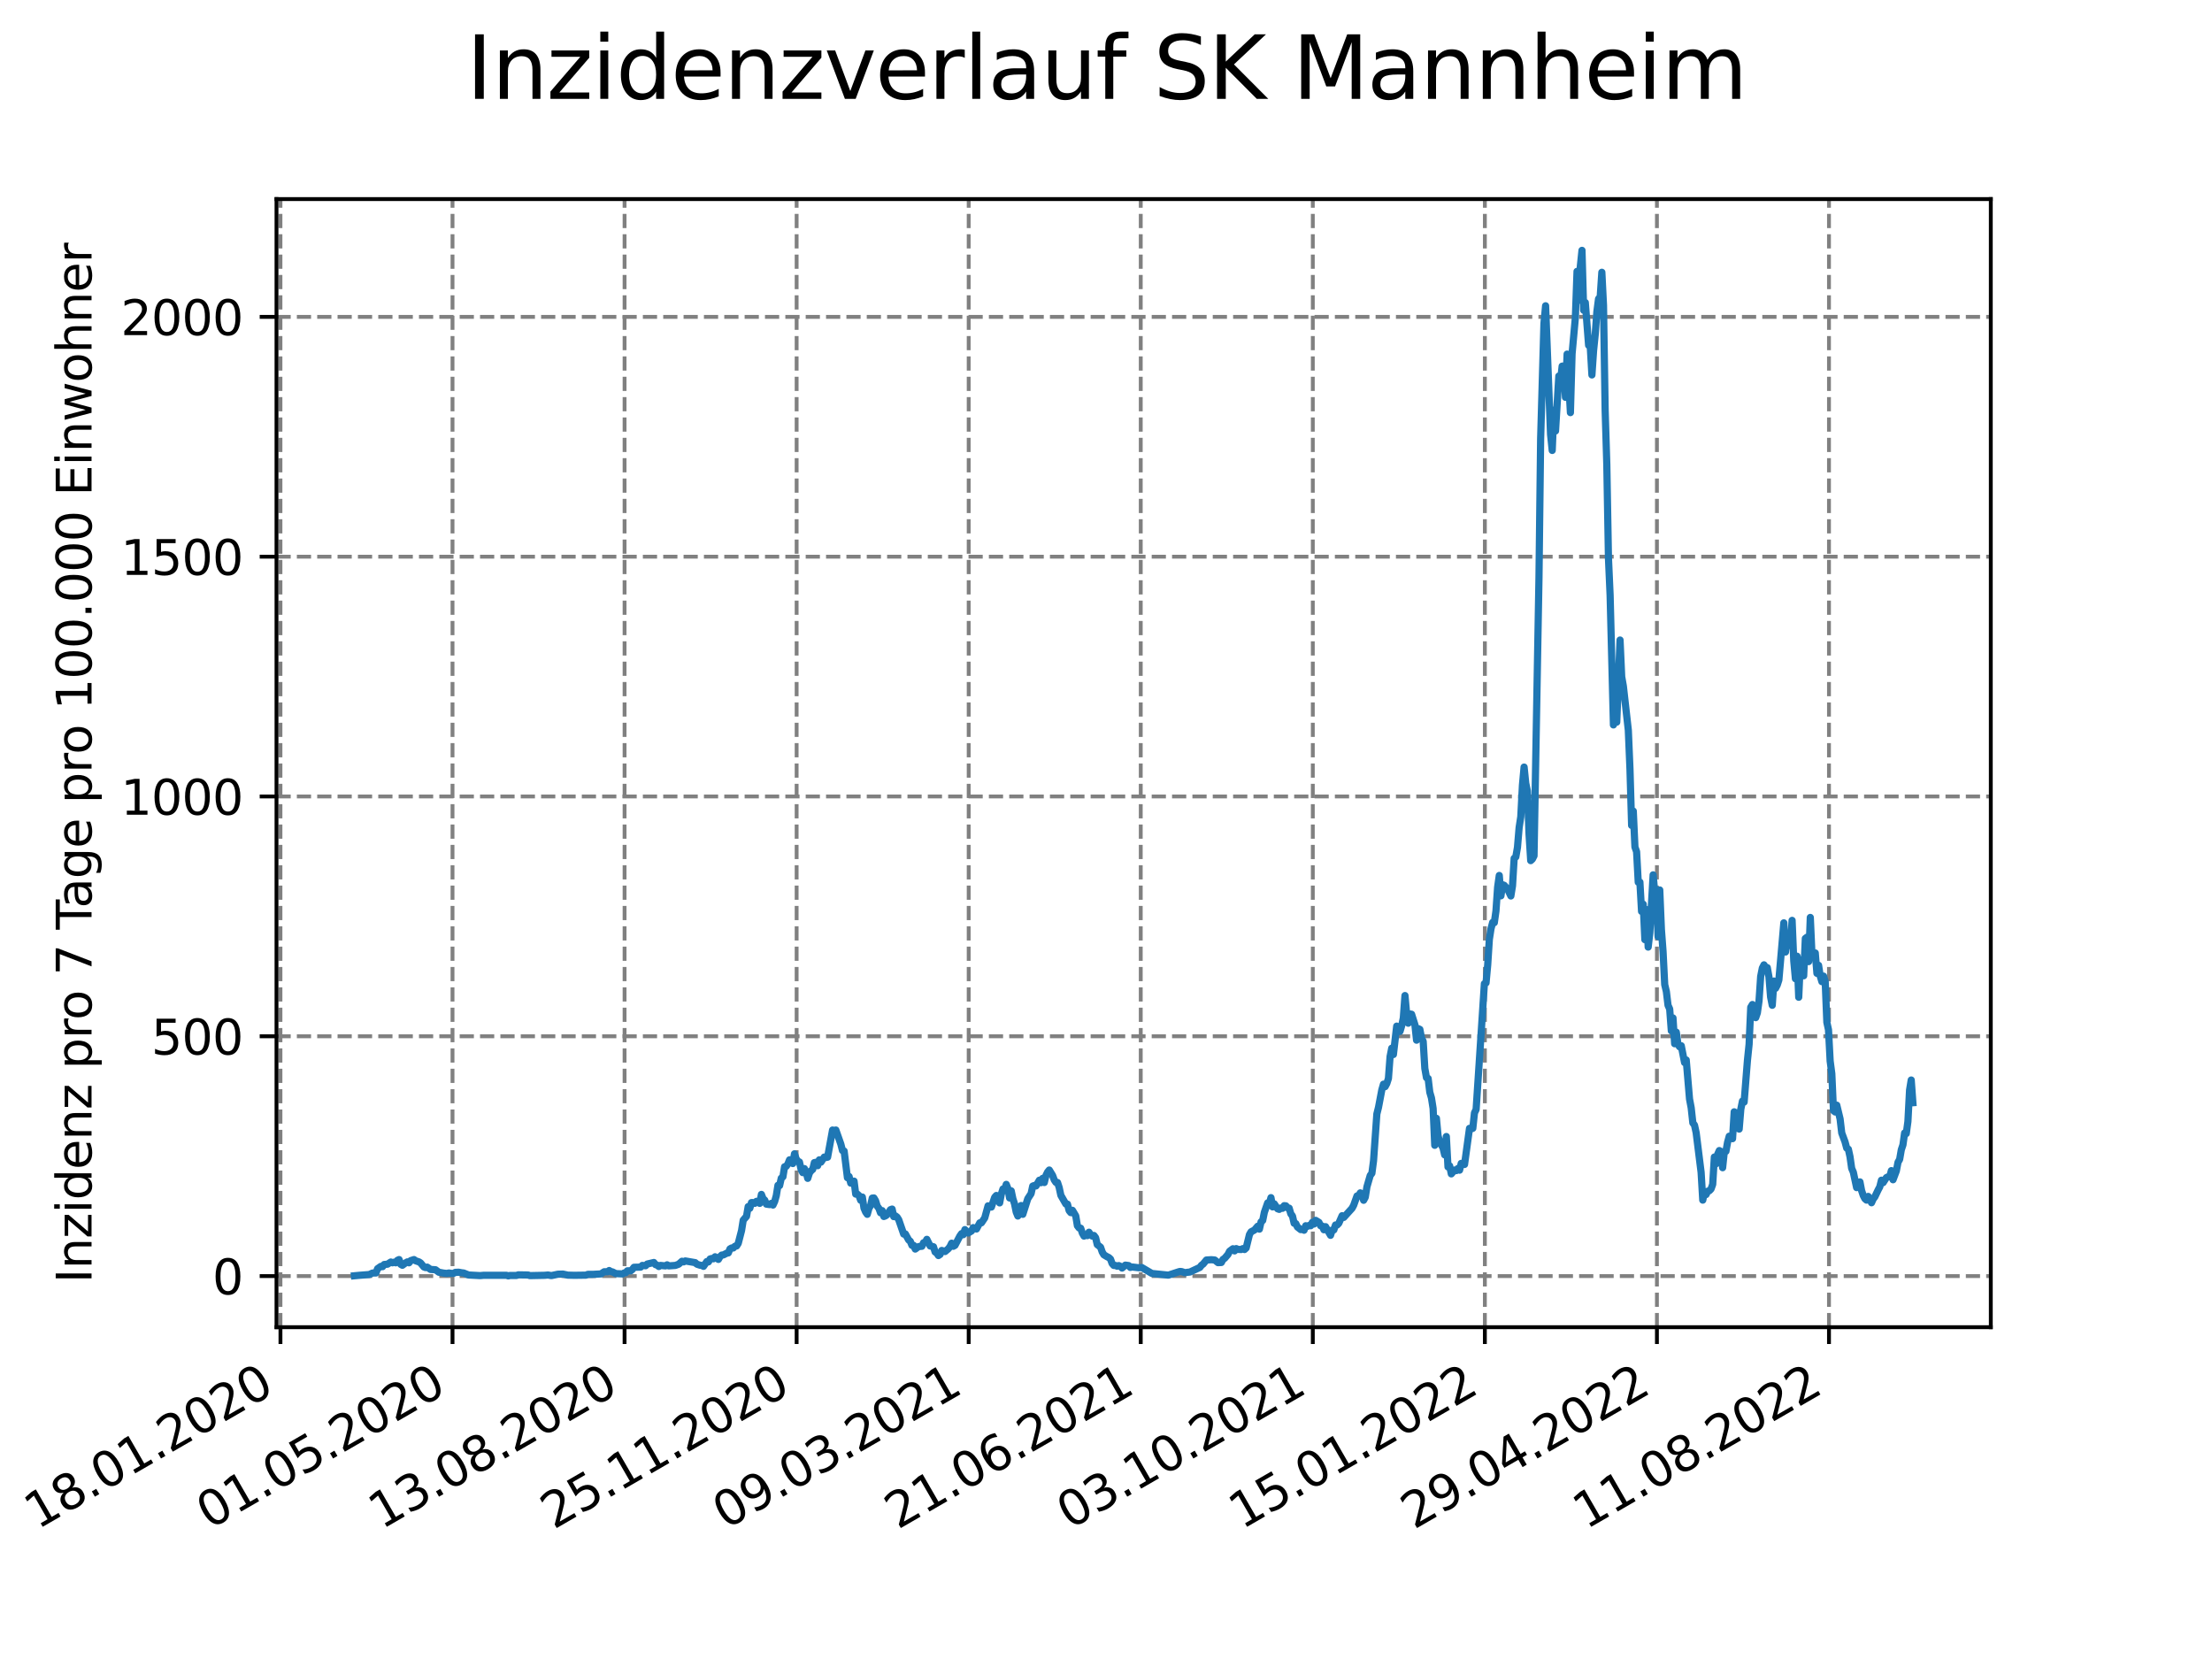 <?xml version="1.0" encoding="utf-8" standalone="no"?>
<!DOCTYPE svg PUBLIC "-//W3C//DTD SVG 1.1//EN"
  "http://www.w3.org/Graphics/SVG/1.1/DTD/svg11.dtd">
<svg xmlns:xlink="http://www.w3.org/1999/xlink" width="460.8pt" height="345.6pt" viewBox="0 0 460.8 345.6" xmlns="http://www.w3.org/2000/svg" version="1.1">
 <defs>
  <style type="text/css">*{stroke-linejoin: round; stroke-linecap: butt}</style>
 </defs>
 <g id="figure_1">
  <g id="patch_1">
   <path d="M 0 345.6 
L 460.8 345.6 
L 460.8 0 
L 0 0 
z
" style="fill: #ffffff"/>
  </g>
  <g id="axes_1">
   <g id="patch_2">
    <path d="M 57.6 276.48 
L 414.72 276.48 
L 414.72 41.472 
L 57.6 41.472 
z
" style="fill: #ffffff"/>
   </g>
   <g id="matplotlib.axis_1">
    <g id="xtick_1">
     <g id="line2d_1">
      <path d="M 58.424 276.48 
L 58.424 41.472 
" clip-path="url(#p4f52f58a85)" style="fill: none; stroke-dasharray: 2.96,1.28; stroke-dashoffset: 0; stroke: #808080; stroke-width: 0.8"/>
     </g>
     <g id="line2d_2">
      <defs>
       <path id="m52ede68b76" d="M 0 0 
L 0 3.5 
" style="stroke: #000000; stroke-width: 0.8"/>
      </defs>
      <g>
       <use xlink:href="#m52ede68b76" x="58.424" y="276.48" style="stroke: #000000; stroke-width: 0.8"/>
      </g>
     </g>
     <g id="text_1">
      <!-- 18.01.2020 -->
      <g transform="translate(7.799 318.689) rotate(-30) scale(0.1 -0.1)">
       <defs>
        <path id="DejaVuSans-31" d="M 794 531 
L 1825 531 
L 1825 4091 
L 703 3866 
L 703 4441 
L 1819 4666 
L 2450 4666 
L 2450 531 
L 3481 531 
L 3481 0 
L 794 0 
L 794 531 
z
" transform="scale(0.016)"/>
        <path id="DejaVuSans-38" d="M 2034 2216 
Q 1584 2216 1326 1975 
Q 1069 1734 1069 1313 
Q 1069 891 1326 650 
Q 1584 409 2034 409 
Q 2484 409 2743 651 
Q 3003 894 3003 1313 
Q 3003 1734 2745 1975 
Q 2488 2216 2034 2216 
z
M 1403 2484 
Q 997 2584 770 2862 
Q 544 3141 544 3541 
Q 544 4100 942 4425 
Q 1341 4750 2034 4750 
Q 2731 4750 3128 4425 
Q 3525 4100 3525 3541 
Q 3525 3141 3298 2862 
Q 3072 2584 2669 2484 
Q 3125 2378 3379 2068 
Q 3634 1759 3634 1313 
Q 3634 634 3220 271 
Q 2806 -91 2034 -91 
Q 1263 -91 848 271 
Q 434 634 434 1313 
Q 434 1759 690 2068 
Q 947 2378 1403 2484 
z
M 1172 3481 
Q 1172 3119 1398 2916 
Q 1625 2713 2034 2713 
Q 2441 2713 2670 2916 
Q 2900 3119 2900 3481 
Q 2900 3844 2670 4047 
Q 2441 4250 2034 4250 
Q 1625 4250 1398 4047 
Q 1172 3844 1172 3481 
z
" transform="scale(0.016)"/>
        <path id="DejaVuSans-2e" d="M 684 794 
L 1344 794 
L 1344 0 
L 684 0 
L 684 794 
z
" transform="scale(0.016)"/>
        <path id="DejaVuSans-30" d="M 2034 4250 
Q 1547 4250 1301 3770 
Q 1056 3291 1056 2328 
Q 1056 1369 1301 889 
Q 1547 409 2034 409 
Q 2525 409 2770 889 
Q 3016 1369 3016 2328 
Q 3016 3291 2770 3770 
Q 2525 4250 2034 4250 
z
M 2034 4750 
Q 2819 4750 3233 4129 
Q 3647 3509 3647 2328 
Q 3647 1150 3233 529 
Q 2819 -91 2034 -91 
Q 1250 -91 836 529 
Q 422 1150 422 2328 
Q 422 3509 836 4129 
Q 1250 4750 2034 4750 
z
" transform="scale(0.016)"/>
        <path id="DejaVuSans-32" d="M 1228 531 
L 3431 531 
L 3431 0 
L 469 0 
L 469 531 
Q 828 903 1448 1529 
Q 2069 2156 2228 2338 
Q 2531 2678 2651 2914 
Q 2772 3150 2772 3378 
Q 2772 3750 2511 3984 
Q 2250 4219 1831 4219 
Q 1534 4219 1204 4116 
Q 875 4013 500 3803 
L 500 4441 
Q 881 4594 1212 4672 
Q 1544 4750 1819 4750 
Q 2544 4750 2975 4387 
Q 3406 4025 3406 3419 
Q 3406 3131 3298 2873 
Q 3191 2616 2906 2266 
Q 2828 2175 2409 1742 
Q 1991 1309 1228 531 
z
" transform="scale(0.016)"/>
       </defs>
       <use xlink:href="#DejaVuSans-31"/>
       <use xlink:href="#DejaVuSans-38" x="63.623"/>
       <use xlink:href="#DejaVuSans-2e" x="127.246"/>
       <use xlink:href="#DejaVuSans-30" x="159.033"/>
       <use xlink:href="#DejaVuSans-31" x="222.656"/>
       <use xlink:href="#DejaVuSans-2e" x="286.279"/>
       <use xlink:href="#DejaVuSans-32" x="318.066"/>
       <use xlink:href="#DejaVuSans-30" x="381.689"/>
       <use xlink:href="#DejaVuSans-32" x="445.312"/>
       <use xlink:href="#DejaVuSans-30" x="508.936"/>
      </g>
     </g>
    </g>
    <g id="xtick_2">
     <g id="line2d_3">
      <path d="M 94.267 276.48 
L 94.267 41.472 
" clip-path="url(#p4f52f58a85)" style="fill: none; stroke-dasharray: 2.96,1.28; stroke-dashoffset: 0; stroke: #808080; stroke-width: 0.8"/>
     </g>
     <g id="line2d_4">
      <g>
       <use xlink:href="#m52ede68b76" x="94.267" y="276.48" style="stroke: #000000; stroke-width: 0.8"/>
      </g>
     </g>
     <g id="text_2">
      <!-- 01.05.2020 -->
      <g transform="translate(43.642 318.689) rotate(-30) scale(0.1 -0.1)">
       <defs>
        <path id="DejaVuSans-35" d="M 691 4666 
L 3169 4666 
L 3169 4134 
L 1269 4134 
L 1269 2991 
Q 1406 3038 1543 3061 
Q 1681 3084 1819 3084 
Q 2600 3084 3056 2656 
Q 3513 2228 3513 1497 
Q 3513 744 3044 326 
Q 2575 -91 1722 -91 
Q 1428 -91 1123 -41 
Q 819 9 494 109 
L 494 744 
Q 775 591 1075 516 
Q 1375 441 1709 441 
Q 2250 441 2565 725 
Q 2881 1009 2881 1497 
Q 2881 1984 2565 2268 
Q 2250 2553 1709 2553 
Q 1456 2553 1204 2497 
Q 953 2441 691 2322 
L 691 4666 
z
" transform="scale(0.016)"/>
       </defs>
       <use xlink:href="#DejaVuSans-30"/>
       <use xlink:href="#DejaVuSans-31" x="63.623"/>
       <use xlink:href="#DejaVuSans-2e" x="127.246"/>
       <use xlink:href="#DejaVuSans-30" x="159.033"/>
       <use xlink:href="#DejaVuSans-35" x="222.656"/>
       <use xlink:href="#DejaVuSans-2e" x="286.279"/>
       <use xlink:href="#DejaVuSans-32" x="318.066"/>
       <use xlink:href="#DejaVuSans-30" x="381.689"/>
       <use xlink:href="#DejaVuSans-32" x="445.312"/>
       <use xlink:href="#DejaVuSans-30" x="508.936"/>
      </g>
     </g>
    </g>
    <g id="xtick_3">
     <g id="line2d_5">
      <path d="M 130.11 276.48 
L 130.11 41.472 
" clip-path="url(#p4f52f58a85)" style="fill: none; stroke-dasharray: 2.96,1.28; stroke-dashoffset: 0; stroke: #808080; stroke-width: 0.8"/>
     </g>
     <g id="line2d_6">
      <g>
       <use xlink:href="#m52ede68b76" x="130.11" y="276.48" style="stroke: #000000; stroke-width: 0.8"/>
      </g>
     </g>
     <g id="text_3">
      <!-- 13.08.2020 -->
      <g transform="translate(79.485 318.689) rotate(-30) scale(0.1 -0.1)">
       <defs>
        <path id="DejaVuSans-33" d="M 2597 2516 
Q 3050 2419 3304 2112 
Q 3559 1806 3559 1356 
Q 3559 666 3084 287 
Q 2609 -91 1734 -91 
Q 1441 -91 1130 -33 
Q 819 25 488 141 
L 488 750 
Q 750 597 1062 519 
Q 1375 441 1716 441 
Q 2309 441 2620 675 
Q 2931 909 2931 1356 
Q 2931 1769 2642 2001 
Q 2353 2234 1838 2234 
L 1294 2234 
L 1294 2753 
L 1863 2753 
Q 2328 2753 2575 2939 
Q 2822 3125 2822 3475 
Q 2822 3834 2567 4026 
Q 2313 4219 1838 4219 
Q 1578 4219 1281 4162 
Q 984 4106 628 3988 
L 628 4550 
Q 988 4650 1302 4700 
Q 1616 4750 1894 4750 
Q 2613 4750 3031 4423 
Q 3450 4097 3450 3541 
Q 3450 3153 3228 2886 
Q 3006 2619 2597 2516 
z
" transform="scale(0.016)"/>
       </defs>
       <use xlink:href="#DejaVuSans-31"/>
       <use xlink:href="#DejaVuSans-33" x="63.623"/>
       <use xlink:href="#DejaVuSans-2e" x="127.246"/>
       <use xlink:href="#DejaVuSans-30" x="159.033"/>
       <use xlink:href="#DejaVuSans-38" x="222.656"/>
       <use xlink:href="#DejaVuSans-2e" x="286.279"/>
       <use xlink:href="#DejaVuSans-32" x="318.066"/>
       <use xlink:href="#DejaVuSans-30" x="381.689"/>
       <use xlink:href="#DejaVuSans-32" x="445.312"/>
       <use xlink:href="#DejaVuSans-30" x="508.936"/>
      </g>
     </g>
    </g>
    <g id="xtick_4">
     <g id="line2d_7">
      <path d="M 165.953 276.48 
L 165.953 41.472 
" clip-path="url(#p4f52f58a85)" style="fill: none; stroke-dasharray: 2.96,1.28; stroke-dashoffset: 0; stroke: #808080; stroke-width: 0.8"/>
     </g>
     <g id="line2d_8">
      <g>
       <use xlink:href="#m52ede68b76" x="165.953" y="276.48" style="stroke: #000000; stroke-width: 0.8"/>
      </g>
     </g>
     <g id="text_4">
      <!-- 25.11.2020 -->
      <g transform="translate(115.328 318.689) rotate(-30) scale(0.1 -0.1)">
       <use xlink:href="#DejaVuSans-32"/>
       <use xlink:href="#DejaVuSans-35" x="63.623"/>
       <use xlink:href="#DejaVuSans-2e" x="127.246"/>
       <use xlink:href="#DejaVuSans-31" x="159.033"/>
       <use xlink:href="#DejaVuSans-31" x="222.656"/>
       <use xlink:href="#DejaVuSans-2e" x="286.279"/>
       <use xlink:href="#DejaVuSans-32" x="318.066"/>
       <use xlink:href="#DejaVuSans-30" x="381.689"/>
       <use xlink:href="#DejaVuSans-32" x="445.312"/>
       <use xlink:href="#DejaVuSans-30" x="508.936"/>
      </g>
     </g>
    </g>
    <g id="xtick_5">
     <g id="line2d_9">
      <path d="M 201.796 276.48 
L 201.796 41.472 
" clip-path="url(#p4f52f58a85)" style="fill: none; stroke-dasharray: 2.96,1.28; stroke-dashoffset: 0; stroke: #808080; stroke-width: 0.8"/>
     </g>
     <g id="line2d_10">
      <g>
       <use xlink:href="#m52ede68b76" x="201.796" y="276.48" style="stroke: #000000; stroke-width: 0.8"/>
      </g>
     </g>
     <g id="text_5">
      <!-- 09.03.2021 -->
      <g transform="translate(151.171 318.689) rotate(-30) scale(0.1 -0.1)">
       <defs>
        <path id="DejaVuSans-39" d="M 703 97 
L 703 672 
Q 941 559 1184 500 
Q 1428 441 1663 441 
Q 2288 441 2617 861 
Q 2947 1281 2994 2138 
Q 2813 1869 2534 1725 
Q 2256 1581 1919 1581 
Q 1219 1581 811 2004 
Q 403 2428 403 3163 
Q 403 3881 828 4315 
Q 1253 4750 1959 4750 
Q 2769 4750 3195 4129 
Q 3622 3509 3622 2328 
Q 3622 1225 3098 567 
Q 2575 -91 1691 -91 
Q 1453 -91 1209 -44 
Q 966 3 703 97 
z
M 1959 2075 
Q 2384 2075 2632 2365 
Q 2881 2656 2881 3163 
Q 2881 3666 2632 3958 
Q 2384 4250 1959 4250 
Q 1534 4250 1286 3958 
Q 1038 3666 1038 3163 
Q 1038 2656 1286 2365 
Q 1534 2075 1959 2075 
z
" transform="scale(0.016)"/>
       </defs>
       <use xlink:href="#DejaVuSans-30"/>
       <use xlink:href="#DejaVuSans-39" x="63.623"/>
       <use xlink:href="#DejaVuSans-2e" x="127.246"/>
       <use xlink:href="#DejaVuSans-30" x="159.033"/>
       <use xlink:href="#DejaVuSans-33" x="222.656"/>
       <use xlink:href="#DejaVuSans-2e" x="286.279"/>
       <use xlink:href="#DejaVuSans-32" x="318.066"/>
       <use xlink:href="#DejaVuSans-30" x="381.689"/>
       <use xlink:href="#DejaVuSans-32" x="445.312"/>
       <use xlink:href="#DejaVuSans-31" x="508.936"/>
      </g>
     </g>
    </g>
    <g id="xtick_6">
     <g id="line2d_11">
      <path d="M 237.639 276.48 
L 237.639 41.472 
" clip-path="url(#p4f52f58a85)" style="fill: none; stroke-dasharray: 2.96,1.28; stroke-dashoffset: 0; stroke: #808080; stroke-width: 0.8"/>
     </g>
     <g id="line2d_12">
      <g>
       <use xlink:href="#m52ede68b76" x="237.639" y="276.48" style="stroke: #000000; stroke-width: 0.8"/>
      </g>
     </g>
     <g id="text_6">
      <!-- 21.06.2021 -->
      <g transform="translate(187.014 318.689) rotate(-30) scale(0.1 -0.1)">
       <defs>
        <path id="DejaVuSans-36" d="M 2113 2584 
Q 1688 2584 1439 2293 
Q 1191 2003 1191 1497 
Q 1191 994 1439 701 
Q 1688 409 2113 409 
Q 2538 409 2786 701 
Q 3034 994 3034 1497 
Q 3034 2003 2786 2293 
Q 2538 2584 2113 2584 
z
M 3366 4563 
L 3366 3988 
Q 3128 4100 2886 4159 
Q 2644 4219 2406 4219 
Q 1781 4219 1451 3797 
Q 1122 3375 1075 2522 
Q 1259 2794 1537 2939 
Q 1816 3084 2150 3084 
Q 2853 3084 3261 2657 
Q 3669 2231 3669 1497 
Q 3669 778 3244 343 
Q 2819 -91 2113 -91 
Q 1303 -91 875 529 
Q 447 1150 447 2328 
Q 447 3434 972 4092 
Q 1497 4750 2381 4750 
Q 2619 4750 2861 4703 
Q 3103 4656 3366 4563 
z
" transform="scale(0.016)"/>
       </defs>
       <use xlink:href="#DejaVuSans-32"/>
       <use xlink:href="#DejaVuSans-31" x="63.623"/>
       <use xlink:href="#DejaVuSans-2e" x="127.246"/>
       <use xlink:href="#DejaVuSans-30" x="159.033"/>
       <use xlink:href="#DejaVuSans-36" x="222.656"/>
       <use xlink:href="#DejaVuSans-2e" x="286.279"/>
       <use xlink:href="#DejaVuSans-32" x="318.066"/>
       <use xlink:href="#DejaVuSans-30" x="381.689"/>
       <use xlink:href="#DejaVuSans-32" x="445.312"/>
       <use xlink:href="#DejaVuSans-31" x="508.936"/>
      </g>
     </g>
    </g>
    <g id="xtick_7">
     <g id="line2d_13">
      <path d="M 273.482 276.48 
L 273.482 41.472 
" clip-path="url(#p4f52f58a85)" style="fill: none; stroke-dasharray: 2.96,1.28; stroke-dashoffset: 0; stroke: #808080; stroke-width: 0.8"/>
     </g>
     <g id="line2d_14">
      <g>
       <use xlink:href="#m52ede68b76" x="273.482" y="276.48" style="stroke: #000000; stroke-width: 0.8"/>
      </g>
     </g>
     <g id="text_7">
      <!-- 03.10.2021 -->
      <g transform="translate(222.857 318.689) rotate(-30) scale(0.1 -0.1)">
       <use xlink:href="#DejaVuSans-30"/>
       <use xlink:href="#DejaVuSans-33" x="63.623"/>
       <use xlink:href="#DejaVuSans-2e" x="127.246"/>
       <use xlink:href="#DejaVuSans-31" x="159.033"/>
       <use xlink:href="#DejaVuSans-30" x="222.656"/>
       <use xlink:href="#DejaVuSans-2e" x="286.279"/>
       <use xlink:href="#DejaVuSans-32" x="318.066"/>
       <use xlink:href="#DejaVuSans-30" x="381.689"/>
       <use xlink:href="#DejaVuSans-32" x="445.312"/>
       <use xlink:href="#DejaVuSans-31" x="508.936"/>
      </g>
     </g>
    </g>
    <g id="xtick_8">
     <g id="line2d_15">
      <path d="M 309.325 276.48 
L 309.325 41.472 
" clip-path="url(#p4f52f58a85)" style="fill: none; stroke-dasharray: 2.96,1.28; stroke-dashoffset: 0; stroke: #808080; stroke-width: 0.8"/>
     </g>
     <g id="line2d_16">
      <g>
       <use xlink:href="#m52ede68b76" x="309.325" y="276.48" style="stroke: #000000; stroke-width: 0.8"/>
      </g>
     </g>
     <g id="text_8">
      <!-- 15.01.2022 -->
      <g transform="translate(258.7 318.689) rotate(-30) scale(0.1 -0.1)">
       <use xlink:href="#DejaVuSans-31"/>
       <use xlink:href="#DejaVuSans-35" x="63.623"/>
       <use xlink:href="#DejaVuSans-2e" x="127.246"/>
       <use xlink:href="#DejaVuSans-30" x="159.033"/>
       <use xlink:href="#DejaVuSans-31" x="222.656"/>
       <use xlink:href="#DejaVuSans-2e" x="286.279"/>
       <use xlink:href="#DejaVuSans-32" x="318.066"/>
       <use xlink:href="#DejaVuSans-30" x="381.689"/>
       <use xlink:href="#DejaVuSans-32" x="445.312"/>
       <use xlink:href="#DejaVuSans-32" x="508.936"/>
      </g>
     </g>
    </g>
    <g id="xtick_9">
     <g id="line2d_17">
      <path d="M 345.168 276.48 
L 345.168 41.472 
" clip-path="url(#p4f52f58a85)" style="fill: none; stroke-dasharray: 2.96,1.28; stroke-dashoffset: 0; stroke: #808080; stroke-width: 0.8"/>
     </g>
     <g id="line2d_18">
      <g>
       <use xlink:href="#m52ede68b76" x="345.168" y="276.48" style="stroke: #000000; stroke-width: 0.8"/>
      </g>
     </g>
     <g id="text_9">
      <!-- 29.04.2022 -->
      <g transform="translate(294.543 318.689) rotate(-30) scale(0.1 -0.1)">
       <defs>
        <path id="DejaVuSans-34" d="M 2419 4116 
L 825 1625 
L 2419 1625 
L 2419 4116 
z
M 2253 4666 
L 3047 4666 
L 3047 1625 
L 3713 1625 
L 3713 1100 
L 3047 1100 
L 3047 0 
L 2419 0 
L 2419 1100 
L 313 1100 
L 313 1709 
L 2253 4666 
z
" transform="scale(0.016)"/>
       </defs>
       <use xlink:href="#DejaVuSans-32"/>
       <use xlink:href="#DejaVuSans-39" x="63.623"/>
       <use xlink:href="#DejaVuSans-2e" x="127.246"/>
       <use xlink:href="#DejaVuSans-30" x="159.033"/>
       <use xlink:href="#DejaVuSans-34" x="222.656"/>
       <use xlink:href="#DejaVuSans-2e" x="286.279"/>
       <use xlink:href="#DejaVuSans-32" x="318.066"/>
       <use xlink:href="#DejaVuSans-30" x="381.689"/>
       <use xlink:href="#DejaVuSans-32" x="445.312"/>
       <use xlink:href="#DejaVuSans-32" x="508.936"/>
      </g>
     </g>
    </g>
    <g id="xtick_10">
     <g id="line2d_19">
      <path d="M 381.011 276.48 
L 381.011 41.472 
" clip-path="url(#p4f52f58a85)" style="fill: none; stroke-dasharray: 2.96,1.28; stroke-dashoffset: 0; stroke: #808080; stroke-width: 0.8"/>
     </g>
     <g id="line2d_20">
      <g>
       <use xlink:href="#m52ede68b76" x="381.011" y="276.48" style="stroke: #000000; stroke-width: 0.8"/>
      </g>
     </g>
     <g id="text_10">
      <!-- 11.08.2022 -->
      <g transform="translate(330.386 318.689) rotate(-30) scale(0.1 -0.1)">
       <use xlink:href="#DejaVuSans-31"/>
       <use xlink:href="#DejaVuSans-31" x="63.623"/>
       <use xlink:href="#DejaVuSans-2e" x="127.246"/>
       <use xlink:href="#DejaVuSans-30" x="159.033"/>
       <use xlink:href="#DejaVuSans-38" x="222.656"/>
       <use xlink:href="#DejaVuSans-2e" x="286.279"/>
       <use xlink:href="#DejaVuSans-32" x="318.066"/>
       <use xlink:href="#DejaVuSans-30" x="381.689"/>
       <use xlink:href="#DejaVuSans-32" x="445.312"/>
       <use xlink:href="#DejaVuSans-32" x="508.936"/>
      </g>
     </g>
    </g>
   </g>
   <g id="matplotlib.axis_2">
    <g id="ytick_1">
     <g id="line2d_21">
      <path d="M 57.6 265.83 
L 414.72 265.83 
" clip-path="url(#p4f52f58a85)" style="fill: none; stroke-dasharray: 2.96,1.28; stroke-dashoffset: 0; stroke: #808080; stroke-width: 0.8"/>
     </g>
     <g id="line2d_22">
      <defs>
       <path id="mcd3df652c2" d="M 0 0 
L -3.5 0 
" style="stroke: #000000; stroke-width: 0.8"/>
      </defs>
      <g>
       <use xlink:href="#mcd3df652c2" x="57.6" y="265.83" style="stroke: #000000; stroke-width: 0.8"/>
      </g>
     </g>
     <g id="text_11">
      <!-- 0 -->
      <g transform="translate(44.237 269.629) scale(0.1 -0.1)">
       <use xlink:href="#DejaVuSans-30"/>
      </g>
     </g>
    </g>
    <g id="ytick_2">
     <g id="line2d_23">
      <path d="M 57.6 215.875 
L 414.72 215.875 
" clip-path="url(#p4f52f58a85)" style="fill: none; stroke-dasharray: 2.96,1.28; stroke-dashoffset: 0; stroke: #808080; stroke-width: 0.8"/>
     </g>
     <g id="line2d_24">
      <g>
       <use xlink:href="#mcd3df652c2" x="57.6" y="215.875" style="stroke: #000000; stroke-width: 0.8"/>
      </g>
     </g>
     <g id="text_12">
      <!-- 500 -->
      <g transform="translate(31.512 219.674) scale(0.1 -0.1)">
       <use xlink:href="#DejaVuSans-35"/>
       <use xlink:href="#DejaVuSans-30" x="63.623"/>
       <use xlink:href="#DejaVuSans-30" x="127.246"/>
      </g>
     </g>
    </g>
    <g id="ytick_3">
     <g id="line2d_25">
      <path d="M 57.6 165.92 
L 414.72 165.92 
" clip-path="url(#p4f52f58a85)" style="fill: none; stroke-dasharray: 2.96,1.28; stroke-dashoffset: 0; stroke: #808080; stroke-width: 0.8"/>
     </g>
     <g id="line2d_26">
      <g>
       <use xlink:href="#mcd3df652c2" x="57.6" y="165.92" style="stroke: #000000; stroke-width: 0.8"/>
      </g>
     </g>
     <g id="text_13">
      <!-- 1000 -->
      <g transform="translate(25.15 169.719) scale(0.1 -0.1)">
       <use xlink:href="#DejaVuSans-31"/>
       <use xlink:href="#DejaVuSans-30" x="63.623"/>
       <use xlink:href="#DejaVuSans-30" x="127.246"/>
       <use xlink:href="#DejaVuSans-30" x="190.869"/>
      </g>
     </g>
    </g>
    <g id="ytick_4">
     <g id="line2d_27">
      <path d="M 57.6 115.965 
L 414.72 115.965 
" clip-path="url(#p4f52f58a85)" style="fill: none; stroke-dasharray: 2.96,1.28; stroke-dashoffset: 0; stroke: #808080; stroke-width: 0.8"/>
     </g>
     <g id="line2d_28">
      <g>
       <use xlink:href="#mcd3df652c2" x="57.6" y="115.965" style="stroke: #000000; stroke-width: 0.8"/>
      </g>
     </g>
     <g id="text_14">
      <!-- 1500 -->
      <g transform="translate(25.15 119.764) scale(0.1 -0.1)">
       <use xlink:href="#DejaVuSans-31"/>
       <use xlink:href="#DejaVuSans-35" x="63.623"/>
       <use xlink:href="#DejaVuSans-30" x="127.246"/>
       <use xlink:href="#DejaVuSans-30" x="190.869"/>
      </g>
     </g>
    </g>
    <g id="ytick_5">
     <g id="line2d_29">
      <path d="M 57.6 66.01 
L 414.72 66.01 
" clip-path="url(#p4f52f58a85)" style="fill: none; stroke-dasharray: 2.96,1.28; stroke-dashoffset: 0; stroke: #808080; stroke-width: 0.8"/>
     </g>
     <g id="line2d_30">
      <g>
       <use xlink:href="#mcd3df652c2" x="57.6" y="66.01" style="stroke: #000000; stroke-width: 0.8"/>
      </g>
     </g>
     <g id="text_15">
      <!-- 2000 -->
      <g transform="translate(25.15 69.81) scale(0.1 -0.1)">
       <use xlink:href="#DejaVuSans-32"/>
       <use xlink:href="#DejaVuSans-30" x="63.623"/>
       <use xlink:href="#DejaVuSans-30" x="127.246"/>
       <use xlink:href="#DejaVuSans-30" x="190.869"/>
      </g>
     </g>
    </g>
    <g id="text_16">
     <!-- Inzidenz pro 7 Tage pro 100.000 Einwohner -->
     <g transform="translate(19.07 267.301) rotate(-90) scale(0.1 -0.1)">
      <defs>
       <path id="DejaVuSans-49" d="M 628 4666 
L 1259 4666 
L 1259 0 
L 628 0 
L 628 4666 
z
" transform="scale(0.016)"/>
       <path id="DejaVuSans-6e" d="M 3513 2113 
L 3513 0 
L 2938 0 
L 2938 2094 
Q 2938 2591 2744 2837 
Q 2550 3084 2163 3084 
Q 1697 3084 1428 2787 
Q 1159 2491 1159 1978 
L 1159 0 
L 581 0 
L 581 3500 
L 1159 3500 
L 1159 2956 
Q 1366 3272 1645 3428 
Q 1925 3584 2291 3584 
Q 2894 3584 3203 3211 
Q 3513 2838 3513 2113 
z
" transform="scale(0.016)"/>
       <path id="DejaVuSans-7a" d="M 353 3500 
L 3084 3500 
L 3084 2975 
L 922 459 
L 3084 459 
L 3084 0 
L 275 0 
L 275 525 
L 2438 3041 
L 353 3041 
L 353 3500 
z
" transform="scale(0.016)"/>
       <path id="DejaVuSans-69" d="M 603 3500 
L 1178 3500 
L 1178 0 
L 603 0 
L 603 3500 
z
M 603 4863 
L 1178 4863 
L 1178 4134 
L 603 4134 
L 603 4863 
z
" transform="scale(0.016)"/>
       <path id="DejaVuSans-64" d="M 2906 2969 
L 2906 4863 
L 3481 4863 
L 3481 0 
L 2906 0 
L 2906 525 
Q 2725 213 2448 61 
Q 2172 -91 1784 -91 
Q 1150 -91 751 415 
Q 353 922 353 1747 
Q 353 2572 751 3078 
Q 1150 3584 1784 3584 
Q 2172 3584 2448 3432 
Q 2725 3281 2906 2969 
z
M 947 1747 
Q 947 1113 1208 752 
Q 1469 391 1925 391 
Q 2381 391 2643 752 
Q 2906 1113 2906 1747 
Q 2906 2381 2643 2742 
Q 2381 3103 1925 3103 
Q 1469 3103 1208 2742 
Q 947 2381 947 1747 
z
" transform="scale(0.016)"/>
       <path id="DejaVuSans-65" d="M 3597 1894 
L 3597 1613 
L 953 1613 
Q 991 1019 1311 708 
Q 1631 397 2203 397 
Q 2534 397 2845 478 
Q 3156 559 3463 722 
L 3463 178 
Q 3153 47 2828 -22 
Q 2503 -91 2169 -91 
Q 1331 -91 842 396 
Q 353 884 353 1716 
Q 353 2575 817 3079 
Q 1281 3584 2069 3584 
Q 2775 3584 3186 3129 
Q 3597 2675 3597 1894 
z
M 3022 2063 
Q 3016 2534 2758 2815 
Q 2500 3097 2075 3097 
Q 1594 3097 1305 2825 
Q 1016 2553 972 2059 
L 3022 2063 
z
" transform="scale(0.016)"/>
       <path id="DejaVuSans-20" transform="scale(0.016)"/>
       <path id="DejaVuSans-70" d="M 1159 525 
L 1159 -1331 
L 581 -1331 
L 581 3500 
L 1159 3500 
L 1159 2969 
Q 1341 3281 1617 3432 
Q 1894 3584 2278 3584 
Q 2916 3584 3314 3078 
Q 3713 2572 3713 1747 
Q 3713 922 3314 415 
Q 2916 -91 2278 -91 
Q 1894 -91 1617 61 
Q 1341 213 1159 525 
z
M 3116 1747 
Q 3116 2381 2855 2742 
Q 2594 3103 2138 3103 
Q 1681 3103 1420 2742 
Q 1159 2381 1159 1747 
Q 1159 1113 1420 752 
Q 1681 391 2138 391 
Q 2594 391 2855 752 
Q 3116 1113 3116 1747 
z
" transform="scale(0.016)"/>
       <path id="DejaVuSans-72" d="M 2631 2963 
Q 2534 3019 2420 3045 
Q 2306 3072 2169 3072 
Q 1681 3072 1420 2755 
Q 1159 2438 1159 1844 
L 1159 0 
L 581 0 
L 581 3500 
L 1159 3500 
L 1159 2956 
Q 1341 3275 1631 3429 
Q 1922 3584 2338 3584 
Q 2397 3584 2469 3576 
Q 2541 3569 2628 3553 
L 2631 2963 
z
" transform="scale(0.016)"/>
       <path id="DejaVuSans-6f" d="M 1959 3097 
Q 1497 3097 1228 2736 
Q 959 2375 959 1747 
Q 959 1119 1226 758 
Q 1494 397 1959 397 
Q 2419 397 2687 759 
Q 2956 1122 2956 1747 
Q 2956 2369 2687 2733 
Q 2419 3097 1959 3097 
z
M 1959 3584 
Q 2709 3584 3137 3096 
Q 3566 2609 3566 1747 
Q 3566 888 3137 398 
Q 2709 -91 1959 -91 
Q 1206 -91 779 398 
Q 353 888 353 1747 
Q 353 2609 779 3096 
Q 1206 3584 1959 3584 
z
" transform="scale(0.016)"/>
       <path id="DejaVuSans-37" d="M 525 4666 
L 3525 4666 
L 3525 4397 
L 1831 0 
L 1172 0 
L 2766 4134 
L 525 4134 
L 525 4666 
z
" transform="scale(0.016)"/>
       <path id="DejaVuSans-54" d="M -19 4666 
L 3928 4666 
L 3928 4134 
L 2272 4134 
L 2272 0 
L 1638 0 
L 1638 4134 
L -19 4134 
L -19 4666 
z
" transform="scale(0.016)"/>
       <path id="DejaVuSans-61" d="M 2194 1759 
Q 1497 1759 1228 1600 
Q 959 1441 959 1056 
Q 959 750 1161 570 
Q 1363 391 1709 391 
Q 2188 391 2477 730 
Q 2766 1069 2766 1631 
L 2766 1759 
L 2194 1759 
z
M 3341 1997 
L 3341 0 
L 2766 0 
L 2766 531 
Q 2569 213 2275 61 
Q 1981 -91 1556 -91 
Q 1019 -91 701 211 
Q 384 513 384 1019 
Q 384 1609 779 1909 
Q 1175 2209 1959 2209 
L 2766 2209 
L 2766 2266 
Q 2766 2663 2505 2880 
Q 2244 3097 1772 3097 
Q 1472 3097 1187 3025 
Q 903 2953 641 2809 
L 641 3341 
Q 956 3463 1253 3523 
Q 1550 3584 1831 3584 
Q 2591 3584 2966 3190 
Q 3341 2797 3341 1997 
z
" transform="scale(0.016)"/>
       <path id="DejaVuSans-67" d="M 2906 1791 
Q 2906 2416 2648 2759 
Q 2391 3103 1925 3103 
Q 1463 3103 1205 2759 
Q 947 2416 947 1791 
Q 947 1169 1205 825 
Q 1463 481 1925 481 
Q 2391 481 2648 825 
Q 2906 1169 2906 1791 
z
M 3481 434 
Q 3481 -459 3084 -895 
Q 2688 -1331 1869 -1331 
Q 1566 -1331 1297 -1286 
Q 1028 -1241 775 -1147 
L 775 -588 
Q 1028 -725 1275 -790 
Q 1522 -856 1778 -856 
Q 2344 -856 2625 -561 
Q 2906 -266 2906 331 
L 2906 616 
Q 2728 306 2450 153 
Q 2172 0 1784 0 
Q 1141 0 747 490 
Q 353 981 353 1791 
Q 353 2603 747 3093 
Q 1141 3584 1784 3584 
Q 2172 3584 2450 3431 
Q 2728 3278 2906 2969 
L 2906 3500 
L 3481 3500 
L 3481 434 
z
" transform="scale(0.016)"/>
       <path id="DejaVuSans-45" d="M 628 4666 
L 3578 4666 
L 3578 4134 
L 1259 4134 
L 1259 2753 
L 3481 2753 
L 3481 2222 
L 1259 2222 
L 1259 531 
L 3634 531 
L 3634 0 
L 628 0 
L 628 4666 
z
" transform="scale(0.016)"/>
       <path id="DejaVuSans-77" d="M 269 3500 
L 844 3500 
L 1563 769 
L 2278 3500 
L 2956 3500 
L 3675 769 
L 4391 3500 
L 4966 3500 
L 4050 0 
L 3372 0 
L 2619 2869 
L 1863 0 
L 1184 0 
L 269 3500 
z
" transform="scale(0.016)"/>
       <path id="DejaVuSans-68" d="M 3513 2113 
L 3513 0 
L 2938 0 
L 2938 2094 
Q 2938 2591 2744 2837 
Q 2550 3084 2163 3084 
Q 1697 3084 1428 2787 
Q 1159 2491 1159 1978 
L 1159 0 
L 581 0 
L 581 4863 
L 1159 4863 
L 1159 2956 
Q 1366 3272 1645 3428 
Q 1925 3584 2291 3584 
Q 2894 3584 3203 3211 
Q 3513 2838 3513 2113 
z
" transform="scale(0.016)"/>
      </defs>
      <use xlink:href="#DejaVuSans-49"/>
      <use xlink:href="#DejaVuSans-6e" x="29.492"/>
      <use xlink:href="#DejaVuSans-7a" x="92.871"/>
      <use xlink:href="#DejaVuSans-69" x="145.361"/>
      <use xlink:href="#DejaVuSans-64" x="173.145"/>
      <use xlink:href="#DejaVuSans-65" x="236.621"/>
      <use xlink:href="#DejaVuSans-6e" x="298.145"/>
      <use xlink:href="#DejaVuSans-7a" x="361.523"/>
      <use xlink:href="#DejaVuSans-20" x="414.014"/>
      <use xlink:href="#DejaVuSans-70" x="445.801"/>
      <use xlink:href="#DejaVuSans-72" x="509.277"/>
      <use xlink:href="#DejaVuSans-6f" x="548.141"/>
      <use xlink:href="#DejaVuSans-20" x="609.322"/>
      <use xlink:href="#DejaVuSans-37" x="641.109"/>
      <use xlink:href="#DejaVuSans-20" x="704.732"/>
      <use xlink:href="#DejaVuSans-54" x="736.52"/>
      <use xlink:href="#DejaVuSans-61" x="781.104"/>
      <use xlink:href="#DejaVuSans-67" x="842.383"/>
      <use xlink:href="#DejaVuSans-65" x="905.859"/>
      <use xlink:href="#DejaVuSans-20" x="967.383"/>
      <use xlink:href="#DejaVuSans-70" x="999.17"/>
      <use xlink:href="#DejaVuSans-72" x="1062.646"/>
      <use xlink:href="#DejaVuSans-6f" x="1101.51"/>
      <use xlink:href="#DejaVuSans-20" x="1162.691"/>
      <use xlink:href="#DejaVuSans-31" x="1194.479"/>
      <use xlink:href="#DejaVuSans-30" x="1258.102"/>
      <use xlink:href="#DejaVuSans-30" x="1321.725"/>
      <use xlink:href="#DejaVuSans-2e" x="1385.348"/>
      <use xlink:href="#DejaVuSans-30" x="1417.135"/>
      <use xlink:href="#DejaVuSans-30" x="1480.758"/>
      <use xlink:href="#DejaVuSans-30" x="1544.381"/>
      <use xlink:href="#DejaVuSans-20" x="1608.004"/>
      <use xlink:href="#DejaVuSans-45" x="1639.791"/>
      <use xlink:href="#DejaVuSans-69" x="1702.975"/>
      <use xlink:href="#DejaVuSans-6e" x="1730.758"/>
      <use xlink:href="#DejaVuSans-77" x="1794.137"/>
      <use xlink:href="#DejaVuSans-6f" x="1875.924"/>
      <use xlink:href="#DejaVuSans-68" x="1937.105"/>
      <use xlink:href="#DejaVuSans-6e" x="2000.484"/>
      <use xlink:href="#DejaVuSans-65" x="2063.863"/>
      <use xlink:href="#DejaVuSans-72" x="2125.387"/>
     </g>
    </g>
   </g>
   <g id="line2d_31">
    <path d="M 73.833 265.766 
L 74.867 265.669 
L 76.935 265.508 
L 77.624 265.187 
L 78.313 265.187 
L 78.658 264.286 
L 79.347 263.804 
L 79.692 263.868 
L 80.036 263.418 
L 80.726 263.354 
L 81.415 262.903 
L 81.76 263.064 
L 82.104 262.936 
L 82.449 263.064 
L 82.793 262.55 
L 83.138 262.389 
L 83.483 263.386 
L 83.827 263.579 
L 84.517 263.064 
L 84.861 262.871 
L 85.206 263.064 
L 85.551 262.614 
L 86.24 262.389 
L 86.585 262.646 
L 87.274 262.871 
L 87.618 263.096 
L 88.308 263.932 
L 88.652 264.061 
L 88.997 263.965 
L 89.686 264.447 
L 90.72 264.511 
L 91.41 265.026 
L 92.443 265.219 
L 93.133 265.283 
L 93.477 265.187 
L 94.167 265.283 
L 94.511 265.251 
L 94.856 265.058 
L 95.545 265.026 
L 96.235 265.155 
L 96.579 265.187 
L 97.613 265.605 
L 100.026 265.733 
L 100.715 265.669 
L 105.54 265.669 
L 105.885 265.798 
L 106.229 265.701 
L 107.263 265.701 
L 107.608 265.701 
L 107.952 265.573 
L 110.02 265.605 
L 110.365 265.733 
L 113.467 265.669 
L 114.156 265.605 
L 114.845 265.733 
L 116.224 265.444 
L 117.258 265.412 
L 118.292 265.637 
L 119.67 265.669 
L 122.083 265.637 
L 122.428 265.476 
L 123.461 265.476 
L 125.185 265.38 
L 125.874 264.929 
L 126.563 264.929 
L 126.908 264.672 
L 127.253 264.897 
L 127.597 264.962 
L 128.286 265.315 
L 129.665 265.38 
L 130.01 265.187 
L 130.354 265.122 
L 130.699 264.737 
L 131.388 264.737 
L 131.733 264.447 
L 132.078 263.997 
L 133.456 263.965 
L 133.801 263.611 
L 134.49 263.675 
L 134.835 263.321 
L 136.213 263 
L 136.558 263.45 
L 136.903 263.547 
L 137.247 263.836 
L 137.592 263.611 
L 138.626 263.707 
L 138.97 263.482 
L 139.315 263.707 
L 140.694 263.611 
L 141.383 263.354 
L 142.072 262.743 
L 142.417 262.871 
L 142.762 262.678 
L 144.829 263.032 
L 145.174 263.354 
L 145.863 263.579 
L 146.208 263.611 
L 146.553 263.804 
L 147.242 262.807 
L 147.587 262.871 
L 147.931 262.26 
L 148.276 262.164 
L 148.62 262.228 
L 148.965 261.81 
L 149.654 262.357 
L 149.999 261.778 
L 150.344 261.456 
L 150.688 261.424 
L 151.378 261.07 
L 151.722 261.006 
L 152.067 260.17 
L 152.412 259.977 
L 152.756 259.977 
L 153.101 259.623 
L 153.445 259.559 
L 153.79 259.012 
L 154.479 256.343 
L 154.824 254.188 
L 155.513 253.384 
L 155.858 251.358 
L 156.203 251.711 
L 156.547 250.521 
L 156.892 250.521 
L 157.237 250.682 
L 157.581 250.264 
L 157.926 250.232 
L 158.27 250.682 
L 158.615 248.817 
L 158.96 249.717 
L 159.304 250.007 
L 159.649 250.843 
L 160.338 250.94 
L 160.683 250.682 
L 161.028 251.036 
L 161.372 250.296 
L 161.717 249.074 
L 162.062 246.919 
L 162.406 246.984 
L 162.751 245.44 
L 163.095 245.151 
L 163.44 243.06 
L 163.785 242.964 
L 164.129 242.481 
L 164.474 241.613 
L 164.819 241.613 
L 165.163 242.385 
L 165.508 240.359 
L 165.853 241.42 
L 166.197 241.902 
L 166.542 242.063 
L 166.887 243.639 
L 167.231 244.282 
L 167.576 243.446 
L 167.921 244.154 
L 168.265 245.472 
L 168.61 244.379 
L 168.954 243.896 
L 169.299 243.607 
L 169.644 242.192 
L 169.988 242.128 
L 170.333 242.835 
L 170.678 241.613 
L 171.022 242.095 
L 171.712 241.034 
L 172.056 241.131 
L 172.401 241.066 
L 173.435 235.406 
L 173.779 235.502 
L 174.124 235.406 
L 175.158 238.333 
L 175.503 239.683 
L 175.847 239.78 
L 176.537 245.344 
L 176.881 245.086 
L 177.226 246.469 
L 177.571 246.469 
L 177.915 246.051 
L 178.26 248.753 
L 178.604 248.753 
L 178.949 249.074 
L 179.294 250.039 
L 179.638 249.364 
L 179.983 251.679 
L 180.328 252.483 
L 180.672 252.966 
L 181.017 251.711 
L 181.362 251.133 
L 181.706 249.589 
L 182.051 249.557 
L 182.396 250.136 
L 182.74 251.261 
L 183.085 251.711 
L 183.429 252.644 
L 183.774 252.194 
L 184.119 253.416 
L 184.463 253.287 
L 184.808 253.03 
L 185.497 252.001 
L 185.842 251.872 
L 186.187 253.448 
L 186.531 253.287 
L 186.876 253.545 
L 187.221 254.091 
L 188.254 257.082 
L 188.599 257.05 
L 189.288 258.304 
L 189.633 258.594 
L 189.978 259.43 
L 190.322 259.43 
L 190.667 260.202 
L 191.356 259.687 
L 192.046 259.623 
L 192.39 258.883 
L 192.735 258.819 
L 193.08 258.176 
L 193.769 259.559 
L 194.458 259.719 
L 194.803 260.813 
L 195.147 261.038 
L 195.492 261.553 
L 195.837 261.327 
L 196.181 260.491 
L 196.871 260.716 
L 197.56 260.138 
L 197.905 259.687 
L 198.249 258.98 
L 198.594 259.623 
L 198.938 259.43 
L 199.972 257.468 
L 200.317 256.986 
L 200.662 257.211 
L 201.006 256.15 
L 201.696 256.857 
L 202.385 256.439 
L 202.73 255.732 
L 203.419 256.021 
L 204.108 254.735 
L 204.453 254.735 
L 205.142 253.705 
L 205.831 251.197 
L 206.521 251.454 
L 207.21 249.428 
L 207.555 249.042 
L 207.899 249.139 
L 208.244 250.586 
L 208.588 248.753 
L 208.933 247.691 
L 209.278 247.82 
L 209.622 246.727 
L 209.967 247.595 
L 210.312 249.557 
L 210.656 248.077 
L 211.001 249.717 
L 211.346 250.779 
L 211.69 252.483 
L 212.035 253.319 
L 212.38 252.901 
L 212.724 251.133 
L 213.069 252.966 
L 214.103 249.717 
L 214.792 248.656 
L 215.137 247.08 
L 215.481 246.952 
L 215.826 247.048 
L 216.515 245.858 
L 216.86 246.373 
L 217.205 245.472 
L 217.549 246.341 
L 217.894 244.861 
L 218.239 244.154 
L 218.583 243.736 
L 219.272 244.861 
L 219.617 245.794 
L 219.962 246.308 
L 220.306 246.341 
L 220.651 247.402 
L 220.996 249.01 
L 222.03 250.811 
L 222.374 250.843 
L 222.719 252.194 
L 223.064 252.612 
L 223.408 252.13 
L 224.097 253.287 
L 224.442 255.346 
L 224.787 255.796 
L 225.131 255.86 
L 225.476 256.889 
L 225.821 257.5 
L 226.165 257.243 
L 226.51 257.404 
L 226.855 256.696 
L 227.199 257.211 
L 227.544 257.5 
L 227.889 257.372 
L 228.233 257.822 
L 228.578 259.269 
L 229.267 259.816 
L 229.612 260.813 
L 229.956 261.392 
L 230.646 261.81 
L 230.99 261.971 
L 231.335 262.292 
L 231.68 263.225 
L 232.024 263.611 
L 232.369 263.611 
L 232.714 263.772 
L 233.058 263.643 
L 233.403 263.804 
L 233.747 264.158 
L 234.437 263.547 
L 235.126 263.643 
L 235.471 264.029 
L 235.815 263.932 
L 237.194 264.093 
L 237.883 264.061 
L 239.951 265.283 
L 243.398 265.637 
L 245.465 264.962 
L 245.81 264.865 
L 246.155 264.897 
L 246.844 265.122 
L 247.533 265.026 
L 247.878 264.994 
L 249.946 264.029 
L 250.29 263.579 
L 250.635 263.321 
L 251.324 262.485 
L 252.358 262.421 
L 253.048 262.485 
L 253.737 263.032 
L 254.426 263 
L 254.771 262.357 
L 255.115 262.131 
L 255.805 261.327 
L 256.149 260.652 
L 256.839 260.138 
L 257.183 260.588 
L 257.528 260.105 
L 257.873 260.266 
L 258.562 260.298 
L 258.906 260.105 
L 259.251 260.298 
L 259.596 259.977 
L 260.285 257.179 
L 260.63 256.6 
L 261.319 256.246 
L 262.008 255.442 
L 262.353 256.053 
L 262.698 254.542 
L 263.042 254.252 
L 263.387 252.548 
L 264.076 250.586 
L 264.421 250.747 
L 264.765 249.492 
L 265.11 251.422 
L 265.455 250.779 
L 266.144 251.808 
L 266.489 251.937 
L 266.833 251.647 
L 267.178 251.711 
L 267.523 251.165 
L 267.867 251.197 
L 268.212 251.615 
L 268.557 251.679 
L 268.901 252.869 
L 269.246 253.319 
L 269.59 254.831 
L 269.935 254.895 
L 270.28 255.603 
L 270.969 256.15 
L 271.314 256.085 
L 271.658 256.278 
L 272.003 255.346 
L 272.348 255.474 
L 272.692 255.281 
L 273.037 255.346 
L 273.382 254.638 
L 273.726 254.992 
L 274.071 254.22 
L 274.76 254.638 
L 275.105 255.346 
L 275.449 255.41 
L 275.794 256.182 
L 276.139 255.539 
L 277.173 257.34 
L 277.517 256.246 
L 277.862 256.214 
L 278.207 255.185 
L 278.551 255.185 
L 278.896 254.831 
L 279.585 253.255 
L 279.93 253.609 
L 281.653 251.711 
L 281.998 251.068 
L 282.687 249.139 
L 283.032 249.074 
L 283.376 248.495 
L 283.721 248.881 
L 284.066 250.039 
L 284.41 249.396 
L 284.755 247.241 
L 285.444 244.861 
L 285.789 244.411 
L 286.133 241.806 
L 286.823 232.061 
L 287.167 230.678 
L 287.857 227.044 
L 288.201 225.854 
L 288.546 226.369 
L 288.891 225.726 
L 289.235 224.664 
L 289.58 220.097 
L 289.924 218.361 
L 290.269 219.679 
L 290.958 213.762 
L 291.303 214.18 
L 291.648 214.855 
L 291.992 213.697 
L 292.337 212.057 
L 292.682 207.394 
L 293.026 211.157 
L 293.371 213.151 
L 293.716 211.221 
L 294.06 211.285 
L 294.749 213.472 
L 295.094 216.688 
L 295.439 214.276 
L 295.783 214.437 
L 296.128 216.27 
L 296.473 216.914 
L 296.817 222.574 
L 297.162 224.503 
L 297.507 224.664 
L 297.851 227.527 
L 298.196 228.717 
L 298.541 230.903 
L 298.885 238.59 
L 299.23 232.962 
L 299.574 236.628 
L 299.919 237.882 
L 300.608 239.137 
L 300.953 240.584 
L 301.298 236.757 
L 301.642 243.092 
L 301.987 242.867 
L 302.332 244.54 
L 303.021 243.736 
L 303.366 243.864 
L 303.71 243.414 
L 304.055 243.768 
L 304.399 242.353 
L 305.089 242.578 
L 306.123 235.052 
L 306.467 235.181 
L 306.812 235.052 
L 307.157 231.836 
L 307.501 231.129 
L 309.225 204.918 
L 309.569 204.757 
L 309.914 201.026 
L 310.258 195.687 
L 310.603 193.468 
L 310.948 192.15 
L 311.292 192.214 
L 311.637 189.77 
L 311.982 184.817 
L 312.326 182.373 
L 312.671 186.618 
L 313.016 184.303 
L 313.36 184.431 
L 314.05 185.203 
L 314.739 186.65 
L 315.083 184.528 
L 315.428 178.803 
L 315.773 178.514 
L 316.117 176.52 
L 316.462 172.403 
L 316.807 170.152 
L 317.151 163.559 
L 317.496 159.796 
L 317.841 163.173 
L 318.185 164.781 
L 318.53 173.818 
L 318.875 179.285 
L 319.219 178.964 
L 319.564 178.289 
L 320.598 120.303 
L 320.942 91.39 
L 321.632 67.398 
L 321.976 63.7 
L 323.01 90.49 
L 323.355 93.834 
L 323.7 85.441 
L 324.044 89.782 
L 324.733 78.333 
L 325.078 79.426 
L 325.423 76.275 
L 325.767 76.243 
L 326.112 82.771 
L 326.457 73.766 
L 327.146 85.955 
L 327.491 73.702 
L 328.18 66.144 
L 328.525 56.528 
L 328.869 62.574 
L 329.214 55.467 
L 329.558 52.154 
L 329.903 64.633 
L 330.248 63.025 
L 330.937 71.933 
L 331.282 72.222 
L 331.626 78.108 
L 331.971 73.026 
L 332.316 69.65 
L 332.66 64.922 
L 333.005 62.253 
L 333.35 61.835 
L 333.694 56.721 
L 334.039 63.603 
L 334.384 85.537 
L 334.728 96.761 
L 335.073 116.315 
L 335.417 124.033 
L 336.107 151.016 
L 336.451 148.476 
L 336.796 150.437 
L 337.485 133.328 
L 337.83 140.982 
L 338.175 142.944 
L 339.209 152.11 
L 339.553 160.214 
L 339.898 171.953 
L 340.242 168.962 
L 340.587 176.455 
L 340.932 177.42 
L 341.276 183.788 
L 341.621 183.756 
L 341.966 189.866 
L 342.31 188.355 
L 342.655 195.752 
L 343 189.48 
L 343.344 197.295 
L 343.689 194.337 
L 344.378 182.244 
L 344.723 186.007 
L 345.067 186.779 
L 345.412 195.109 
L 345.757 185.396 
L 346.101 193.629 
L 346.446 198.26 
L 346.791 205.111 
L 347.135 206.558 
L 347.48 209.42 
L 347.825 210.192 
L 348.169 214.759 
L 348.514 212.057 
L 348.859 217.428 
L 349.203 215.016 
L 349.548 217.557 
L 349.892 218.071 
L 350.237 217.846 
L 350.926 221.352 
L 351.271 220.805 
L 351.96 228.942 
L 352.305 230.775 
L 352.65 233.927 
L 352.994 234.377 
L 353.339 235.953 
L 354.373 244.218 
L 354.717 250.007 
L 355.062 248.399 
L 355.407 248.849 
L 355.751 248.142 
L 356.096 248.045 
L 356.441 247.691 
L 356.785 246.727 
L 357.13 241.034 
L 357.475 242.449 
L 357.819 240.455 
L 358.164 239.683 
L 358.509 239.876 
L 358.853 243.253 
L 359.198 240.005 
L 359.543 239.844 
L 359.887 237.947 
L 360.232 236.692 
L 360.921 237.207 
L 361.266 231.611 
L 361.61 232.029 
L 361.955 231.804 
L 362.3 235.213 
L 362.644 231.064 
L 362.989 229.36 
L 363.334 229.585 
L 364.023 220.901 
L 364.368 217.557 
L 364.712 209.838 
L 365.057 209.259 
L 365.401 211.35 
L 365.746 211.993 
L 366.091 210.996 
L 366.435 208.52 
L 366.78 203.406 
L 367.125 201.669 
L 367.469 200.994 
L 367.814 201.509 
L 368.159 201.573 
L 368.503 203.503 
L 368.848 207.683 
L 369.193 209.42 
L 369.537 204.371 
L 369.882 205.882 
L 370.226 205.207 
L 370.571 204.146 
L 371.605 192.246 
L 371.95 198.325 
L 372.294 195.302 
L 372.984 196.974 
L 373.328 191.732 
L 373.673 200.158 
L 374.018 203.888 
L 374.362 199.193 
L 374.707 207.748 
L 375.051 200.126 
L 375.396 199.933 
L 375.741 203.277 
L 376.085 195.494 
L 376.43 195.237 
L 376.775 200.319 
L 377.119 191.121 
L 377.464 198.807 
L 377.809 198.453 
L 378.153 198.518 
L 378.498 202.763 
L 378.843 201.09 
L 379.187 203.342 
L 379.532 204.499 
L 379.877 203.342 
L 380.221 204.435 
L 380.566 212.958 
L 380.91 214.534 
L 381.255 221.03 
L 381.6 223.667 
L 381.944 231.354 
L 382.289 231.643 
L 382.634 230.228 
L 383.323 233.09 
L 383.668 236.017 
L 384.357 237.882 
L 384.702 239.169 
L 385.046 239.394 
L 385.391 240.97 
L 385.735 243.382 
L 386.08 244.186 
L 386.769 247.402 
L 387.459 246.212 
L 387.803 248.013 
L 388.148 249.042 
L 388.493 249.717 
L 388.837 250.007 
L 389.182 249.235 
L 389.527 249.717 
L 389.871 250.554 
L 390.216 249.782 
L 390.56 249.332 
L 391.25 247.884 
L 391.594 247.241 
L 391.939 245.858 
L 392.284 246.373 
L 392.973 245.311 
L 393.318 245.151 
L 393.662 245.118 
L 394.007 243.864 
L 394.352 245.762 
L 395.041 243.929 
L 395.385 242.128 
L 395.73 241.516 
L 396.075 239.523 
L 396.419 238.493 
L 396.764 236.017 
L 397.109 236.146 
L 397.453 233.637 
L 397.798 227.076 
L 398.143 224.986 
L 398.487 229.713 
L 398.487 229.713 
" clip-path="url(#p4f52f58a85)" style="fill: none; stroke: #1f77b4; stroke-width: 1.5; stroke-linecap: square"/>
   </g>
   <g id="patch_3">
    <path d="M 57.6 276.48 
L 57.6 41.472 
" style="fill: none; stroke: #000000; stroke-width: 0.8; stroke-linejoin: miter; stroke-linecap: square"/>
   </g>
   <g id="patch_4">
    <path d="M 414.72 276.48 
L 414.72 41.472 
" style="fill: none; stroke: #000000; stroke-width: 0.8; stroke-linejoin: miter; stroke-linecap: square"/>
   </g>
   <g id="patch_5">
    <path d="M 57.6 276.48 
L 414.72 276.48 
" style="fill: none; stroke: #000000; stroke-width: 0.8; stroke-linejoin: miter; stroke-linecap: square"/>
   </g>
   <g id="patch_6">
    <path d="M 57.6 41.472 
L 414.72 41.472 
" style="fill: none; stroke: #000000; stroke-width: 0.8; stroke-linejoin: miter; stroke-linecap: square"/>
   </g>
  </g>
  <g id="text_17">
   <!-- Inzidenzverlauf SK Mannheim -->
   <g transform="translate(97.154 20.589) scale(0.18 -0.18)">
    <defs>
     <path id="DejaVuSans-76" d="M 191 3500 
L 800 3500 
L 1894 563 
L 2988 3500 
L 3597 3500 
L 2284 0 
L 1503 0 
L 191 3500 
z
" transform="scale(0.016)"/>
     <path id="DejaVuSans-6c" d="M 603 4863 
L 1178 4863 
L 1178 0 
L 603 0 
L 603 4863 
z
" transform="scale(0.016)"/>
     <path id="DejaVuSans-75" d="M 544 1381 
L 544 3500 
L 1119 3500 
L 1119 1403 
Q 1119 906 1312 657 
Q 1506 409 1894 409 
Q 2359 409 2629 706 
Q 2900 1003 2900 1516 
L 2900 3500 
L 3475 3500 
L 3475 0 
L 2900 0 
L 2900 538 
Q 2691 219 2414 64 
Q 2138 -91 1772 -91 
Q 1169 -91 856 284 
Q 544 659 544 1381 
z
M 1991 3584 
L 1991 3584 
z
" transform="scale(0.016)"/>
     <path id="DejaVuSans-66" d="M 2375 4863 
L 2375 4384 
L 1825 4384 
Q 1516 4384 1395 4259 
Q 1275 4134 1275 3809 
L 1275 3500 
L 2222 3500 
L 2222 3053 
L 1275 3053 
L 1275 0 
L 697 0 
L 697 3053 
L 147 3053 
L 147 3500 
L 697 3500 
L 697 3744 
Q 697 4328 969 4595 
Q 1241 4863 1831 4863 
L 2375 4863 
z
" transform="scale(0.016)"/>
     <path id="DejaVuSans-53" d="M 3425 4513 
L 3425 3897 
Q 3066 4069 2747 4153 
Q 2428 4238 2131 4238 
Q 1616 4238 1336 4038 
Q 1056 3838 1056 3469 
Q 1056 3159 1242 3001 
Q 1428 2844 1947 2747 
L 2328 2669 
Q 3034 2534 3370 2195 
Q 3706 1856 3706 1288 
Q 3706 609 3251 259 
Q 2797 -91 1919 -91 
Q 1588 -91 1214 -16 
Q 841 59 441 206 
L 441 856 
Q 825 641 1194 531 
Q 1563 422 1919 422 
Q 2459 422 2753 634 
Q 3047 847 3047 1241 
Q 3047 1584 2836 1778 
Q 2625 1972 2144 2069 
L 1759 2144 
Q 1053 2284 737 2584 
Q 422 2884 422 3419 
Q 422 4038 858 4394 
Q 1294 4750 2059 4750 
Q 2388 4750 2728 4690 
Q 3069 4631 3425 4513 
z
" transform="scale(0.016)"/>
     <path id="DejaVuSans-4b" d="M 628 4666 
L 1259 4666 
L 1259 2694 
L 3353 4666 
L 4166 4666 
L 1850 2491 
L 4331 0 
L 3500 0 
L 1259 2247 
L 1259 0 
L 628 0 
L 628 4666 
z
" transform="scale(0.016)"/>
     <path id="DejaVuSans-4d" d="M 628 4666 
L 1569 4666 
L 2759 1491 
L 3956 4666 
L 4897 4666 
L 4897 0 
L 4281 0 
L 4281 4097 
L 3078 897 
L 2444 897 
L 1241 4097 
L 1241 0 
L 628 0 
L 628 4666 
z
" transform="scale(0.016)"/>
     <path id="DejaVuSans-6d" d="M 3328 2828 
Q 3544 3216 3844 3400 
Q 4144 3584 4550 3584 
Q 5097 3584 5394 3201 
Q 5691 2819 5691 2113 
L 5691 0 
L 5113 0 
L 5113 2094 
Q 5113 2597 4934 2840 
Q 4756 3084 4391 3084 
Q 3944 3084 3684 2787 
Q 3425 2491 3425 1978 
L 3425 0 
L 2847 0 
L 2847 2094 
Q 2847 2600 2669 2842 
Q 2491 3084 2119 3084 
Q 1678 3084 1418 2786 
Q 1159 2488 1159 1978 
L 1159 0 
L 581 0 
L 581 3500 
L 1159 3500 
L 1159 2956 
Q 1356 3278 1631 3431 
Q 1906 3584 2284 3584 
Q 2666 3584 2933 3390 
Q 3200 3197 3328 2828 
z
" transform="scale(0.016)"/>
    </defs>
    <use xlink:href="#DejaVuSans-49"/>
    <use xlink:href="#DejaVuSans-6e" x="29.492"/>
    <use xlink:href="#DejaVuSans-7a" x="92.871"/>
    <use xlink:href="#DejaVuSans-69" x="145.361"/>
    <use xlink:href="#DejaVuSans-64" x="173.145"/>
    <use xlink:href="#DejaVuSans-65" x="236.621"/>
    <use xlink:href="#DejaVuSans-6e" x="298.145"/>
    <use xlink:href="#DejaVuSans-7a" x="361.523"/>
    <use xlink:href="#DejaVuSans-76" x="414.014"/>
    <use xlink:href="#DejaVuSans-65" x="473.193"/>
    <use xlink:href="#DejaVuSans-72" x="534.717"/>
    <use xlink:href="#DejaVuSans-6c" x="575.83"/>
    <use xlink:href="#DejaVuSans-61" x="603.613"/>
    <use xlink:href="#DejaVuSans-75" x="664.893"/>
    <use xlink:href="#DejaVuSans-66" x="728.271"/>
    <use xlink:href="#DejaVuSans-20" x="763.477"/>
    <use xlink:href="#DejaVuSans-53" x="795.264"/>
    <use xlink:href="#DejaVuSans-4b" x="858.74"/>
    <use xlink:href="#DejaVuSans-20" x="924.316"/>
    <use xlink:href="#DejaVuSans-4d" x="956.104"/>
    <use xlink:href="#DejaVuSans-61" x="1042.383"/>
    <use xlink:href="#DejaVuSans-6e" x="1103.662"/>
    <use xlink:href="#DejaVuSans-6e" x="1167.041"/>
    <use xlink:href="#DejaVuSans-68" x="1230.42"/>
    <use xlink:href="#DejaVuSans-65" x="1293.799"/>
    <use xlink:href="#DejaVuSans-69" x="1355.322"/>
    <use xlink:href="#DejaVuSans-6d" x="1383.105"/>
   </g>
  </g>
 </g>
 <defs>
  <clipPath id="p4f52f58a85">
   <rect x="57.6" y="41.472" width="357.12" height="235.008"/>
  </clipPath>
 </defs>
</svg>
